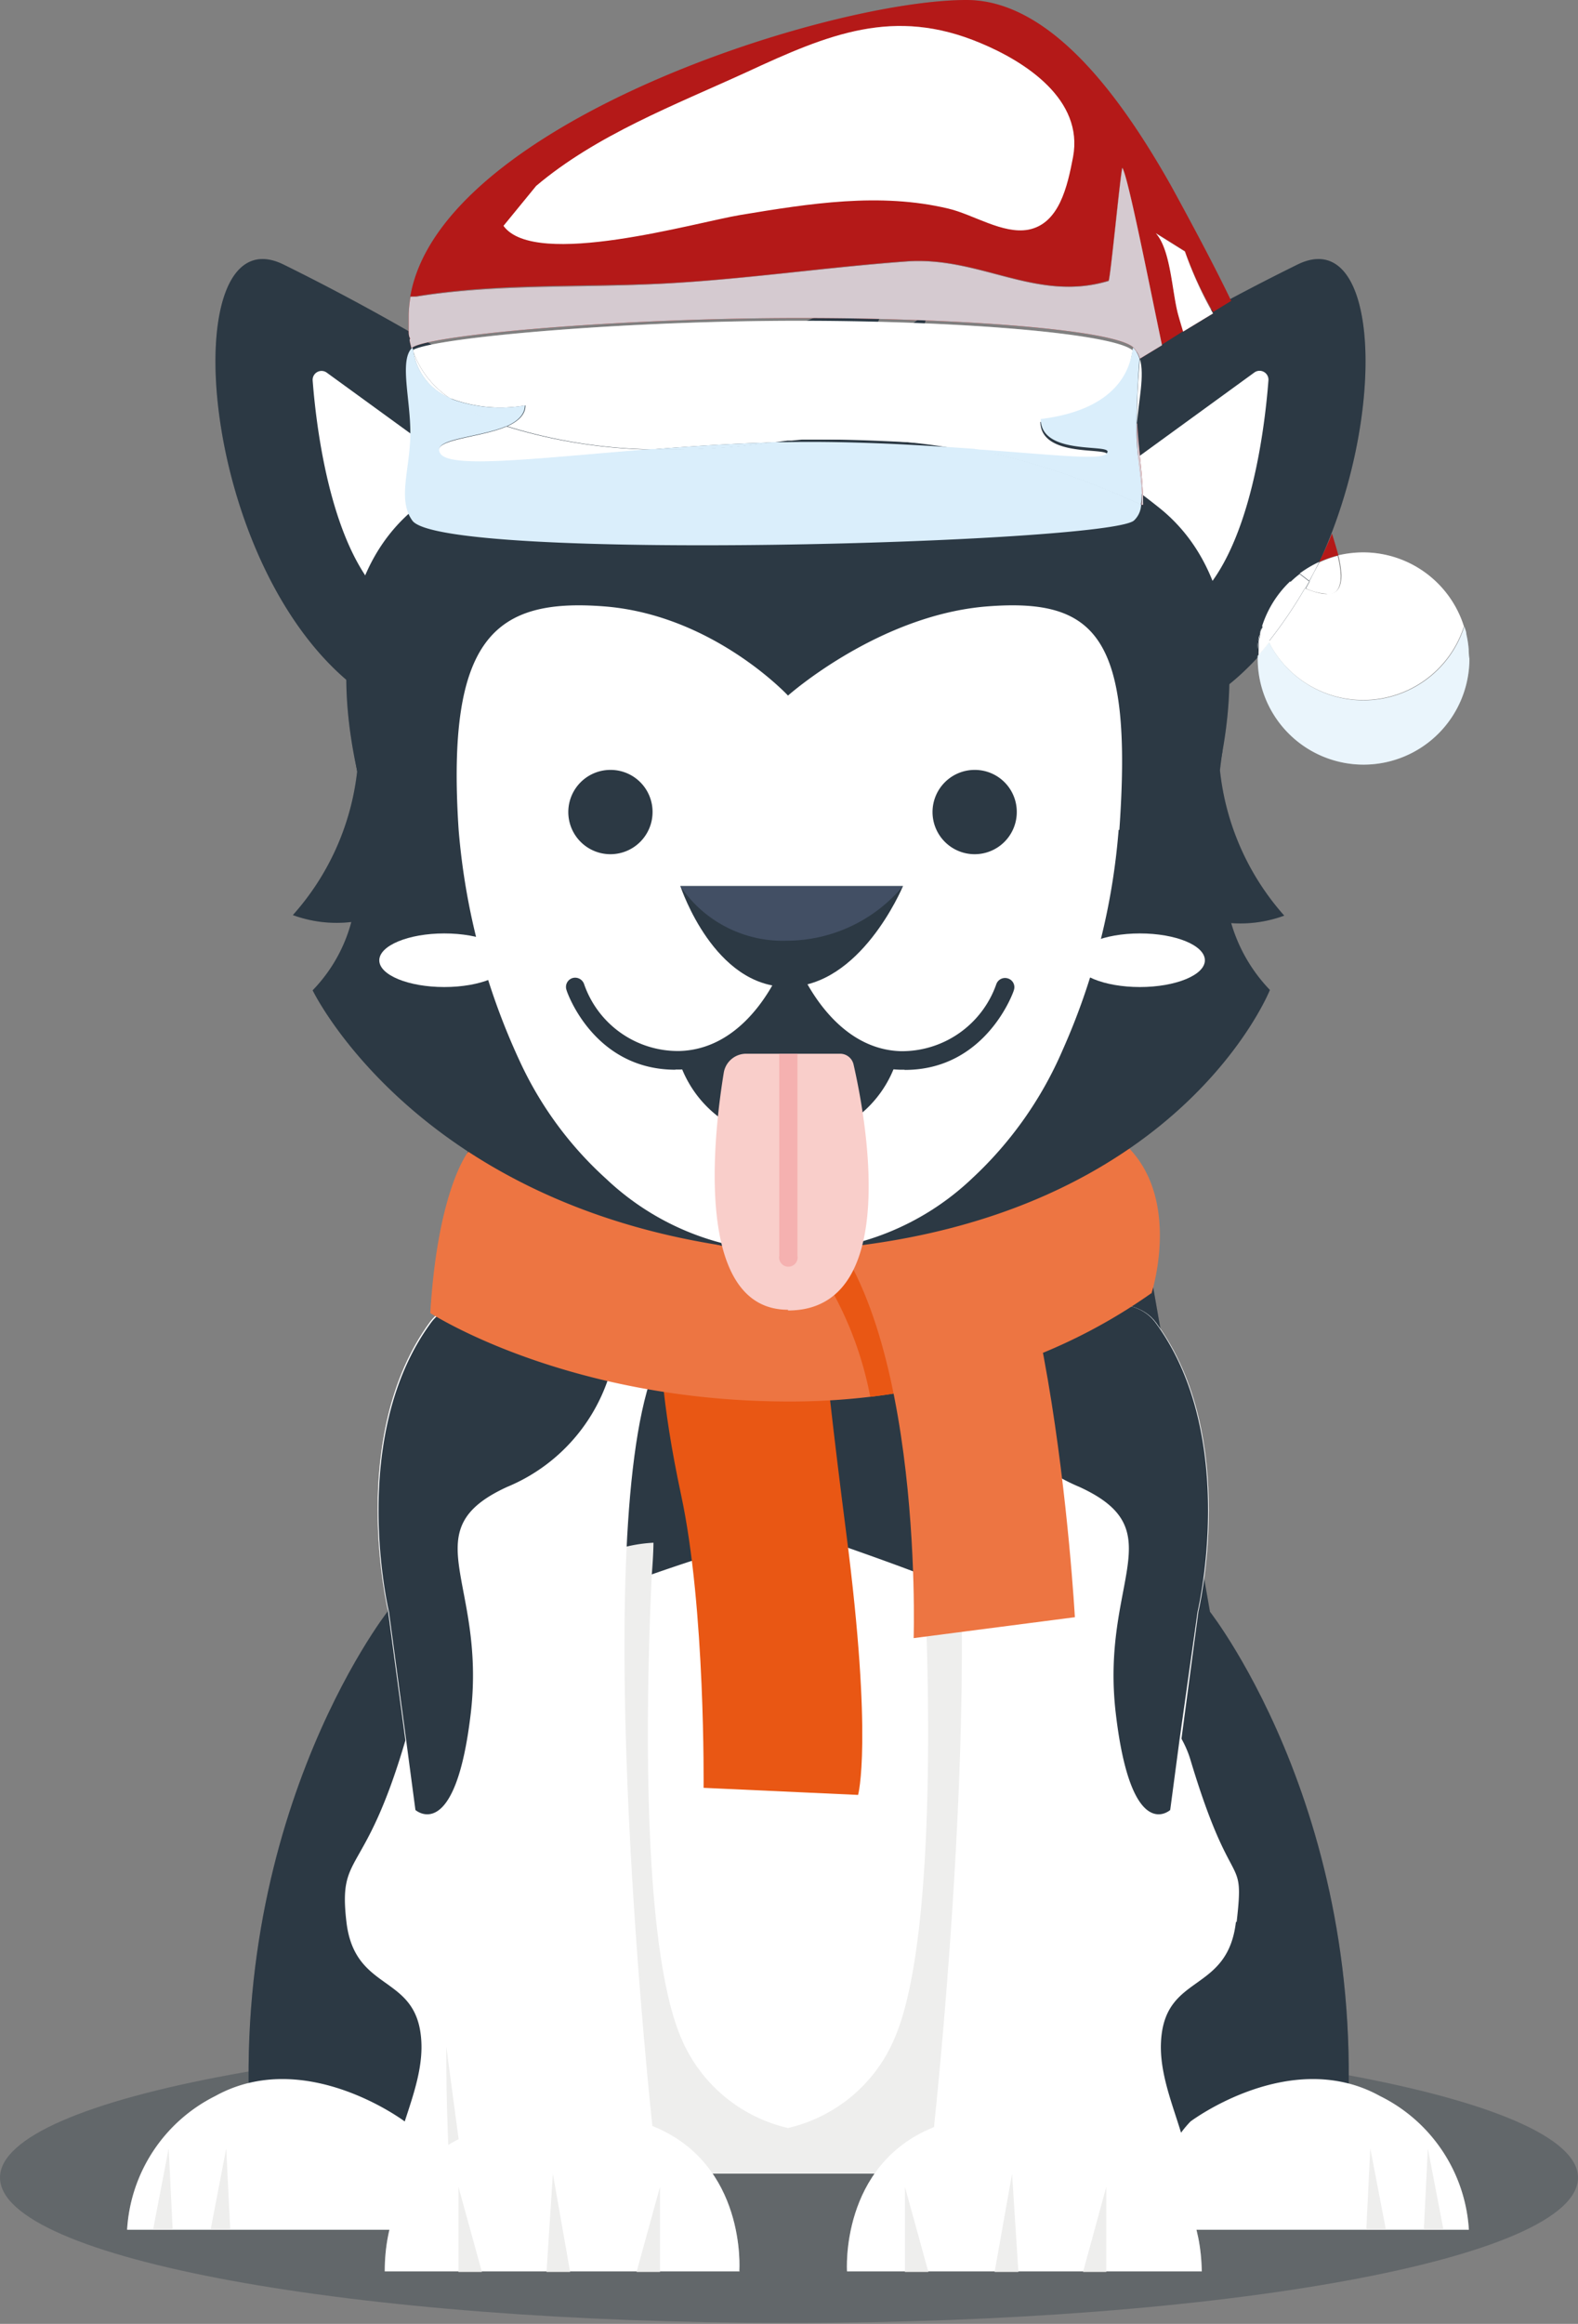 <svg xmlns="http://www.w3.org/2000/svg" xmlns:xlink="http://www.w3.org/1999/xlink" viewBox="0 0 86.91 127.89"><rect x="0" y="0" width="86.91" height="127.89" fill="#808080" stroke="none"/><defs><style>.cls-1{fill:none;}.cls-2{isolation:isolate;}.cls-3{clip-path:url(#clip-path);}.cls-4,.cls-5{fill:#2c3944;}.cls-4{opacity:0.35;}.cls-16,.cls-20,.cls-4{mix-blend-mode:multiply;}.cls-19,.cls-6{fill:#fff;}.cls-7{fill:#eeeeed;}.cls-8{fill:#e95714;}.cls-9{fill:#ed7542;}.cls-10{fill:#424f64;}.cls-11{fill:#f9ceca;}.cls-12{fill:#f5b1b0;}.cls-13{clip-path:url(#clip-path-2);}.cls-14{clip-path:url(#clip-path-3);}.cls-15{fill:#b41918;}.cls-16{fill:#d5cad0;}.cls-17{fill:#daeefb;}.cls-18{fill:#eaf5fc;}.cls-19{mix-blend-mode:soft-light;}.cls-20{opacity:0.21;}</style><clipPath id="clip-path" transform="translate(0)"><rect class="cls-1" y="111.79" width="86.91" height="16.11"/></clipPath><clipPath id="clip-path-2" transform="translate(0)"><rect class="cls-1" x="20.89" y="51.37" width="7.16" height="2.95"/></clipPath><clipPath id="clip-path-3" transform="translate(0)"><rect class="cls-1" x="59.2" y="51.37" width="7.16" height="2.95"/></clipPath></defs><g class="cls-2"><g id="Capa_2" data-name="Capa 2"><g id="Layer_1" data-name="Layer 1"><g class="cls-3"><path class="cls-4" d="M86.91,119.84c0,4.45-19.46,8-43.46,8S0,124.29,0,119.84s19.46-8,43.45-8,43.46,3.6,43.46,8" transform="translate(0)"/></g><path class="cls-5" d="M74,119.62H14c-2.12-18.86,7.34-30.92,7.34-30.92l4.75-27.23L44,64l17.88-2.48L66.64,88.7s9.47,12.06,7.33,30.92" transform="translate(0)"/><path class="cls-6" d="M68.07,105.77c-.46,3.93-3.87,2.82-4.12,6.49-.19,2.64,1.62,5.37,1.46,7.36H21.74c-.17-2,1.65-4.72,1.46-7.36-.25-3.67-3.66-2.56-4.12-6.49s1-2.32,3.25-10c.75-2.51,3.41-4.57,6.61-6.23a52.88,52.88,0,0,1,7-2.91c3.16-1.11,6-1.9,7.25-2.41l.43-.17.43.17c3.53,1.42,19.52,6,21.51,12.61,2.3,7.67,3,5,2.55,8.94" transform="translate(0)"/><path class="cls-7" d="M62,119.62H24.77c-.41-7.27-.59-22.42,4.17-30.08,1.67-2.7,3.95-4.47,7.05-4.64,0,0,0,.64-.09,1.73-.25,5.1-.73,20.09,1.62,25.54a8.44,8.44,0,0,0,5.88,4.94,8.42,8.42,0,0,0,5.87-4.94c2.36-5.45,1.88-20.44,1.63-25.54,0-1.09-.09-1.73-.09-1.73,3.1.17,5.38,1.94,7,4.64,4.77,7.66,4.59,22.81,4.18,30.08" transform="translate(0)"/><path class="cls-6" d="M23.72,122.71H7a8.8,8.8,0,0,1,4.86-7.36c4.94-2.73,10.43,1.4,10.43,1.4a6,6,0,0,1,1.4,6" transform="translate(0)"/><polygon class="cls-7" points="12.68 122.71 11.6 122.71 12.46 118.23 12.68 122.71"/><polygon class="cls-7" points="9.51 122.71 8.43 122.71 9.29 118.23 9.51 122.71"/><path class="cls-6" d="M64.21,122.71H80.9A8.8,8.8,0,0,0,76,115.35c-4.94-2.73-10.43,1.4-10.43,1.4a6,6,0,0,0-1.4,6" transform="translate(0)"/><polygon class="cls-7" points="75.25 122.71 76.33 122.71 75.47 118.23 75.25 122.71"/><polygon class="cls-7" points="78.42 122.71 79.5 122.71 78.64 118.23 78.42 122.71"/><path class="cls-6" d="M40.73,125H21.19c0-5.55,4.07-7.27,4.07-7.27l-2-15-.43-3.17-.51-3.84-.95-7.07s-2.3-9.62,2.32-15.91c1.38-1.86,4.78-.9,7.65.4.93.41,1.78.86,2.51,1.27l.37.2c1,.59,1.71,1,1.71,1-3.46,9.65,0,41.39,0,41.39,5.2,2.08,4.79,7.94,4.79,7.94" transform="translate(0)"/><path class="cls-5" d="M33.86,74.46a9.84,9.84,0,0,1-5.93,7.37c-5.24,2.4-1.15,5.15-2,12.44s-3.05,5.34-3.05,5.34l-.51-3.84-.95-7.07s-2.3-9.62,2.32-15.91c1.38-1.86,4.78-.9,7.65.4.93.41,1.78.86,2.51,1.27" transform="translate(0)"/><polygon class="cls-7" points="26.54 125.03 25.25 125.03 25.25 120.35 26.54 125.03"/><polygon class="cls-7" points="36.35 120.35 36.35 125.03 35.06 125.03 36.35 120.35"/><polygon class="cls-7" points="31.4 125.03 30.1 125.03 30.45 119.63 31.4 125.03"/><path class="cls-6" d="M66.19,125H46.65s-.4-5.86,4.79-7.94c0,0,3.46-31.74,0-41.39,0,0,.68-.45,1.72-1l.36-.2c.73-.41,1.59-.86,2.51-1.27,2.87-1.3,6.28-2.26,7.65-.4C68.31,79.08,66,88.7,66,88.7l-.94,7.07-.52,3.84-.42,3.17-2,15s4,1.72,4.07,7.27" transform="translate(0)"/><path class="cls-5" d="M53.52,74.46a9.88,9.88,0,0,0,5.93,7.37c5.24,2.4,1.15,5.15,2,12.44s3,5.34,3,5.34l.51-3.84,1-7.07s2.31-9.62-2.32-15.91c-1.37-1.86-4.78-.9-7.65.4-.92.41-1.78.86-2.51,1.27" transform="translate(0)"/><polygon class="cls-7" points="60.93 120.35 60.93 125.03 59.65 125.03 60.93 120.35"/><polygon class="cls-7" points="51.13 125.03 49.84 125.03 49.84 120.35 51.13 125.03"/><polygon class="cls-7" points="56.09 125.03 54.78 125.03 55.74 119.63 56.09 125.03"/><path class="cls-8" d="M45,69.26s.13,3.67,1.61,15.13.65,14.39.65,14.39l-8.51-.39s.11-9.88-1.24-16.13C35.34,72.13,36.85,69,36.85,69Z" transform="translate(0)"/><path class="cls-9" d="M63.41,71.17a30.47,30.47,0,0,1-9.77,4.56,37.09,37.09,0,0,1-10.14,1.4c-12.33,0-19.8-4.87-19.8-4.87.41-6.82,2.1-8.89,2.1-8.89A58.09,58.09,0,0,0,42,66.17a63.1,63.1,0,0,0,9.33-.63A89.06,89.06,0,0,0,62.2,63.21c2.85,3,1.21,8,1.21,8" transform="translate(0)"/><path class="cls-8" d="M53.64,75.73a36.48,36.48,0,0,1-5.71,1.14A19.56,19.56,0,0,0,42,66.17a63.1,63.1,0,0,0,9.33-.63A13.21,13.21,0,0,1,52.61,67Z" transform="translate(0)"/><path class="cls-9" d="M44,66.15s1.41-5,7.59-4S59.2,89,59.2,89l-8.88,1.15s.61-19.09-6.31-24" transform="translate(0)"/><path class="cls-5" d="M67.8,50.77a8.9,8.9,0,0,0,2.14,3.71S65,66.94,45.8,68.71c0,0,10.64-23.92,21.54-27.44,0,0-.07.42-.15,1.12h0a14.3,14.3,0,0,0,3.54,8,7,7,0,0,1-2.94.41" transform="translate(0)"/><path class="cls-5" d="M42.5,68.88C23.28,67.11,17.22,54.5,17.22,54.5a8.56,8.56,0,0,0,2.13-3.76,7,7,0,0,1-3.22-.38,14.23,14.23,0,0,0,3.54-7.9c-.08-.5-.14-.79-.14-.79,10.89,3.51,23,27.21,23,27.21" transform="translate(0)"/><path class="cls-5" d="M35.05,26.45A125.63,125.63,0,0,0,15.62,14.56c-6.24-3.06-4.77,17.86,4.94,23.95,0,0,9.3-.31,14.49-12.06" transform="translate(0)"/><path class="cls-6" d="M29.34,28.75,18,20.51a.49.49,0,0,0-.78.43c.22,2.87,1.17,10.77,5.05,12.79,4.76,2.49,7.07-5,7.07-5" transform="translate(0)"/><path class="cls-5" d="M52,26.45A125.45,125.45,0,0,1,71.46,14.56c6.23-3.06,4.77,17.86-4.95,23.95,0,0-9.3-.31-14.49-12.06" transform="translate(0)"/><path class="cls-6" d="M57.73,28.75l11.34-8.24a.49.49,0,0,1,.79.43c-.22,2.87-1.17,10.77-5,12.79-4.77,2.49-7.08-5-7.08-5" transform="translate(0)"/><path class="cls-5" d="M56.43,62c-.94,1-1.93,2-3,3a14.64,14.64,0,0,1-20.14,0c-1-.94-2-1.93-3-3C19.89,50.5,15.12,34.05,23,27.86l.32-.25a33.94,33.94,0,0,1,10.17-5.45,46.15,46.15,0,0,1,9-3.8,29.76,29.76,0,0,0,6.73-3.15,13.93,13.93,0,0,1-1.71,4.08,14.22,14.22,0,0,0,3.58-2.1,13.9,13.9,0,0,1-1.63,4,33.38,33.38,0,0,1,14,6.45l.33.26c7.87,6.19,3.11,22.65-7.37,34.09" transform="translate(0)"/><path class="cls-6" d="M61.61,45.67A36.8,36.8,0,0,1,58.52,57.8a20.9,20.9,0,0,1-5,7.07l0,0a14.64,14.64,0,0,1-20.14,0l0,0a20,20,0,0,1-4.75-6.46,37.45,37.45,0,0,1-3.37-12.74c-.7-10.59,2-12.76,8-12.3S43.4,38.28,43.4,38.28s5-4.45,11-4.91,8,1.71,7.25,12.3" transform="translate(0)"/><path class="cls-5" d="M35.94,44.68a2.32,2.32,0,1,1-2.31-2.31,2.31,2.31,0,0,1,2.31,2.31" transform="translate(0)"/><path class="cls-5" d="M56,44.68a2.32,2.32,0,1,1-2.31-2.31A2.31,2.31,0,0,1,56,44.68" transform="translate(0)"/><path class="cls-5" d="M49.73,48.77h0c-.07.16-2.35,5.54-6.37,5.54s-5.83-5.38-5.89-5.55H49.73Z" transform="translate(0)"/><path class="cls-10" d="M49.73,48.77h0a8.37,8.37,0,0,1-6.39,3,6.8,6.8,0,0,1-5.87-3H49.73Z" transform="translate(0)"/><path class="cls-5" d="M49.8,58.87h-.22c-4.68-.14-6.58-5.36-6.66-5.58a.51.51,0,0,1,.31-.66.52.52,0,0,1,.65.31s1.76,4.79,5.73,4.91a5.51,5.51,0,0,0,5.26-3.68.51.51,0,0,1,.65-.32.5.5,0,0,1,.32.64c0,.05-1.51,4.39-6,4.39" transform="translate(0)"/><path class="cls-5" d="M49.39,58.35a6.29,6.29,0,0,1-12,0c3.47.18,6-4.31,6-4.31s2.53,4.49,6,4.31" transform="translate(0)"/><path class="cls-11" d="M43.4,72.08c-5.26,0-4.07-9.83-3.53-13.09a1.25,1.25,0,0,1,1.23-1h5.17a.76.76,0,0,1,.74.59c.61,2.66,2.73,13.54-3.61,13.54" transform="translate(0)"/><path class="cls-12" d="M43.92,58v11.1a.51.51,0,1,1-1,0V58Z" transform="translate(0)"/><path class="cls-5" d="M37.2,58.87c-4.53,0-6-4.34-6-4.39a.51.51,0,0,1,.32-.65.52.52,0,0,1,.65.33,5.47,5.47,0,0,0,5.26,3.68c4-.12,5.71-4.86,5.73-4.91a.52.52,0,0,1,.65-.31.51.51,0,0,1,.31.66c-.08.22-2,5.44-6.66,5.58H37.2" transform="translate(0)"/><g class="cls-13"><path class="cls-6" d="M28.05,52.85c0,.81-1.6,1.47-3.58,1.47s-3.58-.66-3.58-1.47,1.6-1.48,3.58-1.48,3.58.66,3.58,1.48" transform="translate(0)"/></g><g class="cls-14"><path class="cls-6" d="M66.36,52.85c0,.81-1.61,1.47-3.58,1.47s-3.58-.66-3.58-1.47,1.6-1.48,3.58-1.48,3.58.66,3.58,1.48" transform="translate(0)"/></g><path class="cls-15" d="M22.92,16.3c4.4-.72,8.94-.5,13.38-.7s9.07-.9,13.61-1.23c4.08-.3,7.17,2.27,11.14,1.07.09,0,.68-6.18.76-6.22.32.51,1.5,6.52,2.18,9.75l1.17-.74c-.1-.32-.2-.65-.29-1-.33-1.29-.4-3.51-1.21-4.41l1.6,1a21.09,21.09,0,0,0,1.55,3.35l1-.61c-1-2.07-2.15-4.21-3.32-6.35C62,5.81,58.05,0,53.23,0,45.31,0,22.72,7.31,22.5,17.32a6.64,6.64,0,0,1,.1-1Zm6.64-6.07C32.89,7.42,37.18,5.8,41.15,4,45.68,1.87,49.27.38,54,2.37c2.44,1,5.66,3.1,5.07,6.25-.31,1.64-.76,3.69-2.46,4-1.4.26-3-.84-4.41-1.16-3.78-.9-7.64-.28-11.45.35-2.43.4-11.32,3-13,.6Z" transform="translate(0)"/><path class="cls-15" d="M73.71,30.56c-.09-.34-.21-.74-.35-1.19-.22.54-.46,1.06-.7,1.55A5.9,5.9,0,0,1,73.71,30.56Z" transform="translate(0)"/><path class="cls-15" d="M22.61,18.7c0-.05,0-.09,0-.14S22.6,18.65,22.61,18.7Z" transform="translate(0)"/><path class="cls-15" d="M22.5,17.71v0Z" transform="translate(0)"/><path class="cls-15" d="M22.54,18.24s0-.1,0-.15S22.54,18.19,22.54,18.24Z" transform="translate(0)"/><path class="cls-15" d="M62.85,27.78h0l.09,0h0Z" transform="translate(0)"/><path class="cls-16" d="M22.5,17.46v0Z" transform="translate(0)"/><path class="cls-16" d="M22.53,18.09c0-.13,0-.25,0-.38Z" transform="translate(0)"/><path class="cls-16" d="M22.59,18.56c0-.1,0-.21-.05-.32C22.56,18.35,22.57,18.46,22.59,18.56Z" transform="translate(0)"/><path class="cls-16" d="M22.71,19.15c0-.15-.07-.3-.1-.45C22.64,18.85,22.67,19,22.71,19.15Z" transform="translate(0)"/><path class="cls-15" d="M62.45,19.15a1.5,1.5,0,0,1,.33.59h0L64,19c-.68-3.23-1.86-9.24-2.18-9.75-.08,0-.67,6.2-.76,6.22-4,1.2-7.06-1.37-11.14-1.07-4.54.33-9.06,1-13.61,1.23s-9,0-13.38.7l-.32,0a6.64,6.64,0,0,0-.1,1v.39c0,.13,0,.25,0,.38s0,.1,0,.15,0,.22.05.32,0,.09,0,.14.06.3.1.45c.73-.68,10.28-1.56,19.8-1.65S61.48,18.1,62.45,19.15Z" transform="translate(0)"/><path class="cls-16" d="M62.45,19.15a1.5,1.5,0,0,1,.33.59h0L64,19c-.68-3.23-1.86-9.24-2.18-9.75-.08,0-.67,6.2-.76,6.22-4,1.2-7.06-1.37-11.14-1.07-4.54.33-9.06,1-13.61,1.23s-9,0-13.38.7l-.32,0a6.64,6.64,0,0,0-.1,1v.39c0,.13,0,.25,0,.38s0,.1,0,.15,0,.22.05.32,0,.09,0,.14.06.3.1.45c.73-.68,10.28-1.56,19.8-1.65S61.48,18.1,62.45,19.15Z" transform="translate(0)"/><path class="cls-15" d="M62.62,23.33c0,.2,0,.41,0,.6,0,1.53.35,2.92.25,3.85l.09,0c0-1.63-.3-3.33-.32-4.49Z" transform="translate(0)"/><path class="cls-16" d="M62.62,23.33c0,.2,0,.41,0,.6,0,1.53.35,2.92.25,3.85l.09,0c0-1.63-.3-3.33-.32-4.49Z" transform="translate(0)"/><path class="cls-6" d="M50,24.17l-.76-.06h0c-.79-.06-1.59-.08-2.41-.08h-.08l-.7,0H45.8l-.6,0-.23,0-.57,0-.25,0-.6.06-.22,0-.79.1.81,0c3.67-.06,7.3.16,10.31.39A35.19,35.19,0,0,0,50,24.17Z" transform="translate(0)"/><path class="cls-6" d="M24.23,25c.57.85,5.55.22,11.67-.26a28.54,28.54,0,0,1-8-1.27C26.35,24.13,23.67,24.16,24.23,25Z" transform="translate(0)"/><path class="cls-6" d="M22.77,19.38a3.33,3.33,0,0,0,2,2.53A5.18,5.18,0,0,1,22.77,19.38Z" transform="translate(0)"/><path class="cls-6" d="M53.66,24.72h0A35.58,35.58,0,0,0,50,24.17,35.19,35.19,0,0,1,53.66,24.72Z" transform="translate(0)"/><path class="cls-6" d="M43.55,24.22l.6-.06Z" transform="translate(0)"/><path class="cls-6" d="M44.4,24.14l.57,0Z" transform="translate(0)"/><path class="cls-6" d="M49.2,24.11l.76.06Z" transform="translate(0)"/><path class="cls-6" d="M42.54,24.35h0l.79-.1Z" transform="translate(0)"/><path class="cls-6" d="M46.77,24c.82,0,1.62,0,2.41.08C48.39,24.05,47.59,24,46.77,24Z" transform="translate(0)"/><path class="cls-6" d="M45.2,24.08l.6,0Z" transform="translate(0)"/><path class="cls-6" d="M46,24.05l.7,0Z" transform="translate(0)"/><path class="cls-6" d="M46.69,24h0Z" transform="translate(0)"/><path class="cls-6" d="M49.18,24.11h0Z" transform="translate(0)"/><path class="cls-6" d="M50,24.17h0Z" transform="translate(0)"/><path class="cls-6" d="M45.8,24.06h0Z" transform="translate(0)"/><path class="cls-6" d="M44.15,24.16l.25,0Z" transform="translate(0)"/><path class="cls-6" d="M43.33,24.25l.22,0Z" transform="translate(0)"/><path class="cls-6" d="M45,24.1l.23,0Z" transform="translate(0)"/><path class="cls-6" d="M22.77,19.38a5.18,5.18,0,0,0,2,2.53,7.86,7.86,0,0,0,4.17.4c0,.53-.43.89-1,1.15a28.54,28.54,0,0,0,8,1.27c2.12-.17,4.38-.32,6.64-.38l.79-.1.22,0,.6-.06.25,0,.57,0,.23,0,.6,0H46l.7,0h.08c.82,0,1.62,0,2.41.08h0l.76.06h0a35.58,35.58,0,0,1,3.69.55c4,.3,6.87.62,7.25.27.77-.68-3.56.23-3.59-1.93,5.37-.66,4.94-4.09,5.11-3.91-1-1-10.44-1.74-19.94-1.65s-19.07,1-19.8,1.65C22.73,19.13,22.74,19.22,22.77,19.38Z" transform="translate(0)"/><path class="cls-17" d="M43.35,24.33l-.81,0h0a39.14,39.14,0,0,1-6.61.38c-6.12.48-11.1,1.11-11.67.26s2.12-.86,3.66-1.53a11.86,11.86,0,0,1-3.15-1.55,3.33,3.33,0,0,1-2-2.53l-.06-.23c-.74.68-.09,2.86-.11,4.78s-.72,3.59.11,4.74c1.67,2.3,38.24,1.25,39.74,0a1.26,1.26,0,0,0,.4-.88,42.69,42.69,0,0,0-9.19-3.07C50.65,24.49,47,24.27,43.35,24.33Z" transform="translate(0)"/><path class="cls-17" d="M42.51,24.35h0Z" transform="translate(0)"/><path class="cls-17" d="M53.68,24.72h0a42.69,42.69,0,0,1,9.19,3.07h0A42.87,42.87,0,0,0,53.68,24.72Z" transform="translate(0)"/><path class="cls-17" d="M62.6,23.93c0-.19,0-.4,0-.6,0-1.54.15-3.53.16-3.59a1.5,1.5,0,0,0-.33-.59c-.17-.18.26,3.25-5.11,3.91,0,2.16,4.36,1.25,3.59,1.93-.38.35-3.26,0-7.25-.27a42.87,42.87,0,0,1,9.17,3.06C63,26.85,62.63,25.46,62.6,23.93Z" transform="translate(0)"/><path class="cls-17" d="M28.91,22.31a7.86,7.86,0,0,1-4.17-.4,11.86,11.86,0,0,0,3.15,1.55C28.48,23.2,28.9,22.84,28.91,22.31Z" transform="translate(0)"/><path class="cls-17" d="M35.9,24.73a39.14,39.14,0,0,0,6.61-.38h0C40.28,24.41,38,24.56,35.9,24.73Z" transform="translate(0)"/><path class="cls-17" d="M22.71,19.15l.06.23C22.74,19.22,22.73,19.13,22.71,19.15Z" transform="translate(0)"/><path class="cls-6" d="M71.87,32.38a24.8,24.8,0,0,1-2,2.94,5.83,5.83,0,0,0,10.76-.86c0,.14.08.28.11.42a5.82,5.82,0,0,0-5.67-4.48,6.1,6.1,0,0,0-1.36.16,5.21,5.21,0,0,1,.17,1.09C73.88,32.83,73.18,32.91,71.87,32.38Z" transform="translate(0)"/><path class="cls-6" d="M80.75,34.9a5.66,5.66,0,0,1,.13.84A5.66,5.66,0,0,0,80.75,34.9Z" transform="translate(0)"/><path class="cls-6" d="M80.89,35.81c0,.14,0,.28,0,.42C80.9,36.09,80.9,36,80.89,35.81Z" transform="translate(0)"/><path class="cls-6" d="M69.25,36.08a.76.76,0,0,0,0,.15s0-.1,0-.16Z" transform="translate(0)"/><path class="cls-6" d="M72.11,32a10.59,10.59,0,0,0,1,.71,3.16,3.16,0,0,1-1.27-.3h0c1.31.53,2,.45,2-.73a5.21,5.21,0,0,0-.17-1.09,5.9,5.9,0,0,0-1,.36C72.48,31.29,72.29,31.64,72.11,32Z" transform="translate(0)"/><path class="cls-6" d="M73.15,32.68a10.59,10.59,0,0,1-1-.71l-.23.41A3.16,3.16,0,0,0,73.15,32.68Z" transform="translate(0)"/><path class="cls-18" d="M80.88,35.74v0Z" transform="translate(0)"/><path class="cls-18" d="M80.74,34.88v0Z" transform="translate(0)"/><path class="cls-18" d="M80.89,35.81v-.07a5.66,5.66,0,0,0-.13-.84v0c0-.14-.07-.28-.11-.42a5.83,5.83,0,0,1-10.76.86l-.62.75c0,.06,0,.11,0,.16a5.83,5.83,0,0,0,11.66,0C80.9,36.09,80.9,36,80.89,35.81Z" transform="translate(0)"/><path class="cls-15" d="M40.78,11.83c3.81-.63,7.67-1.25,11.45-.35,1.37.32,3,1.42,4.41,1.16,1.7-.33,2.15-2.38,2.46-4C59.69,5.47,56.47,3.4,54,2.37c-4.76-2-8.35-.5-12.88,1.6-4,1.83-8.26,3.45-11.59,6.26l-1.8,2.2C29.46,14.82,38.35,12.23,40.78,11.83Z" transform="translate(0)"/><path class="cls-19" d="M40.78,11.83c3.81-.63,7.67-1.25,11.45-.35,1.37.32,3,1.42,4.41,1.16,1.7-.33,2.15-2.38,2.46-4C59.69,5.47,56.47,3.4,54,2.37c-4.76-2-8.35-.5-12.88,1.6-4,1.83-8.26,3.45-11.59,6.26l-1.8,2.2C29.46,14.82,38.35,12.23,40.78,11.83Z" transform="translate(0)"/><path class="cls-15" d="M65.26,13.84l-1.6-1c.81.9.88,3.12,1.21,4.41.09.33.19.66.29,1l1.65-1A21.09,21.09,0,0,1,65.26,13.84Z" transform="translate(0)"/><path class="cls-19" d="M65.26,13.84l-1.6-1c.81.9.88,3.12,1.21,4.41.09.33.19.66.29,1l1.65-1A21.09,21.09,0,0,1,65.26,13.84Z" transform="translate(0)"/><path class="cls-6" d="M62.62,23.33c.09-1.3.43-2.66.16-3.59C62.77,19.8,62.59,21.79,62.62,23.33Z" transform="translate(0)"/><path class="cls-6" d="M69.26,35.73c0-.13,0-.27,0-.4C69.29,35.46,69.28,35.6,69.26,35.73Z" transform="translate(0)"/><path class="cls-6" d="M69.31,35.32c0-.14,0-.27.08-.4C69.36,35.05,69.33,35.18,69.31,35.32Z" transform="translate(0)"/><path class="cls-6" d="M69.26,35.82a2.26,2.26,0,0,0,0,.26h0A2.18,2.18,0,0,1,69.26,35.82Z" transform="translate(0)"/><path class="cls-6" d="M71.05,32a5.86,5.86,0,0,0-1.65,2.85c0-.13.07-.27.12-.4a5,5,0,0,0,.35.86,24.8,24.8,0,0,0,2-2.94C71.62,32.28,71.35,32.15,71.05,32Z" transform="translate(0)"/><path class="cls-6" d="M71.88,32.38c-.25-.1-.53-.23-.82-.37h0c.3.14.57.27.82.37Z" transform="translate(0)"/><path class="cls-6" d="M72.66,30.92a6.15,6.15,0,0,0-1.08.64l.53.41C72.29,31.64,72.48,31.29,72.66,30.92Z" transform="translate(0)"/><path class="cls-6" d="M72.11,32l-.53-.41a5.59,5.59,0,0,0-.52.45c.29.14.57.27.82.37Z" transform="translate(0)"/><path class="cls-6" d="M69.31,35.33h0Z" transform="translate(0)"/><path class="cls-6" d="M69.39,34.92v0Z" transform="translate(0)"/><path class="cls-6" d="M69.26,35.82v0Z" transform="translate(0)"/><path class="cls-6" d="M69.4,34.86v.06c0,.13-.06.26-.08.4h0c0,.13,0,.27,0,.4v.09a2.18,2.18,0,0,0,0,.25l.62-.75a5,5,0,0,1-.35-.86C69.47,34.59,69.44,34.73,69.4,34.86Z" transform="translate(0)"/><g class="cls-20"><path class="cls-5" d="M74,119.62H14c-2.12-18.86,7.34-30.92,7.34-30.92l4.75-27.23L44,64l17.88-2.48L66.64,88.7s9.47,12.06,7.33,30.92" transform="translate(0)"/><path class="cls-6" d="M68.07,105.77c-.46,3.93-3.87,2.82-4.12,6.49-.19,2.64,1.62,5.37,1.46,7.36H21.74c-.17-2,1.65-4.72,1.46-7.36-.25-3.67-3.66-2.56-4.12-6.49s1-2.32,3.25-10c.75-2.51,3.41-4.57,6.61-6.23a52.88,52.88,0,0,1,7-2.91c3.16-1.11,6-1.9,7.25-2.41l.43-.17.43.17c3.53,1.42,19.52,6,21.51,12.61,2.3,7.67,3,5,2.55,8.94" transform="translate(0)"/><path class="cls-7" d="M62,119.62H24.77c-.41-7.27-.59-22.42,4.17-30.08,1.67-2.7,3.95-4.47,7.05-4.64,0,0,0,.64-.09,1.73-.25,5.1-.73,20.09,1.62,25.54a8.44,8.44,0,0,0,5.88,4.94,8.42,8.42,0,0,0,5.87-4.94c2.36-5.45,1.88-20.44,1.63-25.54,0-1.09-.09-1.73-.09-1.73,3.1.17,5.38,1.94,7,4.64,4.77,7.66,4.59,22.81,4.18,30.08" transform="translate(0)"/><path class="cls-6" d="M23.72,122.71H7a8.8,8.8,0,0,1,4.86-7.36c4.94-2.73,10.43,1.4,10.43,1.4a6,6,0,0,1,1.4,6" transform="translate(0)"/><polygon class="cls-7" points="12.68 122.71 11.6 122.71 12.46 118.23 12.68 122.71"/><polygon class="cls-7" points="9.51 122.71 8.43 122.71 9.29 118.23 9.51 122.71"/><path class="cls-6" d="M64.21,122.71H80.9A8.8,8.8,0,0,0,76,115.35c-4.94-2.73-10.43,1.4-10.43,1.4a6,6,0,0,0-1.4,6" transform="translate(0)"/><polygon class="cls-7" points="75.25 122.71 76.33 122.71 75.47 118.23 75.25 122.71"/><polygon class="cls-7" points="78.42 122.71 79.5 122.71 78.64 118.23 78.42 122.71"/><path class="cls-6" d="M40.73,125H21.19c0-5.55,4.07-7.27,4.07-7.27l-2-15-.43-3.17-.51-3.84-.95-7.07s-2.3-9.62,2.32-15.91c1.38-1.86,4.78-.9,7.65.4.93.41,1.78.86,2.51,1.27l.37.2c1,.59,1.71,1,1.71,1-3.46,9.65,0,41.39,0,41.39,5.2,2.08,4.79,7.94,4.79,7.94" transform="translate(0)"/><path class="cls-5" d="M33.86,74.46a9.84,9.84,0,0,1-5.93,7.37c-5.24,2.4-1.15,5.15-2,12.44s-3.05,5.34-3.05,5.34l-.51-3.84-.95-7.07s-2.3-9.62,2.32-15.91c1.38-1.86,4.78-.9,7.65.4.93.41,1.78.86,2.51,1.27" transform="translate(0)"/><polygon class="cls-7" points="26.54 125.03 25.25 125.03 25.25 120.35 26.54 125.03"/><polygon class="cls-7" points="36.35 120.35 36.35 125.03 35.06 125.03 36.35 120.35"/><polygon class="cls-7" points="31.4 125.03 30.1 125.03 30.45 119.63 31.4 125.03"/><path class="cls-6" d="M66.19,125H46.65s-.4-5.86,4.79-7.94c0,0,3.46-31.74,0-41.39,0,0,.68-.45,1.72-1l.36-.2c.73-.41,1.59-.86,2.51-1.27,2.87-1.3,6.28-2.26,7.65-.4C68.31,79.08,66,88.7,66,88.7l-.94,7.07-.52,3.84-.42,3.17-2,15s4,1.72,4.07,7.27" transform="translate(0)"/><path class="cls-5" d="M53.52,74.46a9.88,9.88,0,0,0,5.93,7.37c5.24,2.4,1.15,5.15,2,12.44s3,5.34,3,5.34l.51-3.84,1-7.07s2.31-9.62-2.32-15.91c-1.37-1.86-4.78-.9-7.65.4-.92.41-1.78.86-2.51,1.27" transform="translate(0)"/><polygon class="cls-7" points="60.93 120.35 60.93 125.03 59.65 125.03 60.93 120.35"/><polygon class="cls-7" points="51.13 125.03 49.84 125.03 49.84 120.35 51.13 125.03"/><polygon class="cls-7" points="56.09 125.03 54.78 125.03 55.74 119.63 56.09 125.03"/><path class="cls-8" d="M45,69.26s.13,3.67,1.61,15.13.65,14.39.65,14.39l-8.51-.39s.11-9.88-1.24-16.13C35.34,72.13,36.85,69,36.85,69Z" transform="translate(0)"/><path class="cls-9" d="M63.41,71.17a30.47,30.47,0,0,1-9.77,4.56,37.09,37.09,0,0,1-10.14,1.4c-12.33,0-19.8-4.87-19.8-4.87.41-6.82,2.1-8.89,2.1-8.89A58.09,58.09,0,0,0,42,66.17a63.1,63.1,0,0,0,9.33-.63A89.06,89.06,0,0,0,62.2,63.21c2.85,3,1.21,8,1.21,8" transform="translate(0)"/><path class="cls-8" d="M53.64,75.73a36.48,36.48,0,0,1-5.71,1.14A19.56,19.56,0,0,0,42,66.17a63.1,63.1,0,0,0,9.33-.63A13.21,13.21,0,0,1,52.61,67Z" transform="translate(0)"/><path class="cls-9" d="M44,66.15s1.41-5,7.59-4S59.2,89,59.2,89l-8.88,1.15s.61-19.09-6.31-24" transform="translate(0)"/><path class="cls-5" d="M67.8,50.77a8.9,8.9,0,0,0,2.14,3.71S65,66.94,45.8,68.71c0,0,10.64-23.92,21.54-27.44,0,0-.07.42-.15,1.12h0a14.3,14.3,0,0,0,3.54,8,7,7,0,0,1-2.94.41" transform="translate(0)"/><path class="cls-5" d="M42.5,68.88C23.28,67.11,17.22,54.5,17.22,54.5a8.56,8.56,0,0,0,2.13-3.76,7,7,0,0,1-3.22-.38,14.23,14.23,0,0,0,3.54-7.9c-.08-.5-.14-.79-.14-.79,10.89,3.51,23,27.21,23,27.21" transform="translate(0)"/><path class="cls-5" d="M35.05,26.45A125.63,125.63,0,0,0,15.62,14.56c-6.24-3.06-4.77,17.86,4.94,23.95,0,0,9.3-.31,14.49-12.06" transform="translate(0)"/><path class="cls-6" d="M29.34,28.75,18,20.51a.49.49,0,0,0-.78.43c.22,2.87,1.17,10.77,5.05,12.79,4.76,2.49,7.07-5,7.07-5" transform="translate(0)"/><path class="cls-5" d="M52,26.45A125.45,125.45,0,0,1,71.46,14.56c6.23-3.06,4.77,17.86-4.95,23.95,0,0-9.3-.31-14.49-12.06" transform="translate(0)"/><path class="cls-6" d="M57.73,28.75l11.34-8.24a.49.49,0,0,1,.79.43c-.22,2.87-1.17,10.77-5,12.79-4.77,2.49-7.08-5-7.08-5" transform="translate(0)"/><path class="cls-5" d="M56.43,62c-.94,1-1.93,2-3,3a14.64,14.64,0,0,1-20.14,0c-1-.94-2-1.93-3-3C19.89,50.5,15.12,34.05,23,27.86l.32-.25a33.94,33.94,0,0,1,10.17-5.45,46.15,46.15,0,0,1,9-3.8,29.76,29.76,0,0,0,6.73-3.15,13.93,13.93,0,0,1-1.71,4.08,14.22,14.22,0,0,0,3.58-2.1,13.9,13.9,0,0,1-1.63,4,33.38,33.38,0,0,1,14,6.45l.33.26c7.87,6.19,3.11,22.65-7.37,34.09" transform="translate(0)"/><path class="cls-6" d="M61.61,45.67A36.8,36.8,0,0,1,58.52,57.8a20.9,20.9,0,0,1-5,7.07l0,0a14.64,14.64,0,0,1-20.14,0l0,0a20,20,0,0,1-4.75-6.46,37.45,37.45,0,0,1-3.37-12.74c-.7-10.59,2-12.76,8-12.3S43.4,38.28,43.4,38.28s5-4.45,11-4.91,8,1.71,7.25,12.3" transform="translate(0)"/><path class="cls-5" d="M35.94,44.68a2.32,2.32,0,1,1-2.31-2.31,2.31,2.31,0,0,1,2.31,2.31" transform="translate(0)"/><path class="cls-5" d="M56,44.68a2.32,2.32,0,1,1-2.31-2.31A2.31,2.31,0,0,1,56,44.68" transform="translate(0)"/><path class="cls-5" d="M49.73,48.77h0c-.07.16-2.35,5.54-6.37,5.54s-5.83-5.38-5.89-5.55H49.73Z" transform="translate(0)"/><path class="cls-10" d="M49.73,48.77h0a8.37,8.37,0,0,1-6.39,3,6.8,6.8,0,0,1-5.87-3H49.73Z" transform="translate(0)"/><path class="cls-5" d="M49.8,58.87h-.22c-4.68-.14-6.58-5.36-6.66-5.58a.51.51,0,0,1,.31-.66.52.52,0,0,1,.65.31s1.76,4.79,5.73,4.91a5.51,5.51,0,0,0,5.26-3.68.51.51,0,0,1,.65-.32.5.5,0,0,1,.32.64c0,.05-1.51,4.39-6,4.39" transform="translate(0)"/><path class="cls-5" d="M49.39,58.35a6.29,6.29,0,0,1-12,0c3.47.18,6-4.31,6-4.31s2.53,4.49,6,4.31" transform="translate(0)"/><path class="cls-11" d="M43.4,72.08c-5.26,0-4.07-9.83-3.53-13.09a1.25,1.25,0,0,1,1.23-1h5.17a.76.76,0,0,1,.74.59c.61,2.66,2.73,13.54-3.61,13.54" transform="translate(0)"/><path class="cls-12" d="M43.92,58v11.1a.51.51,0,1,1-1,0V58Z" transform="translate(0)"/><path class="cls-5" d="M37.2,58.87c-4.53,0-6-4.34-6-4.39a.51.51,0,0,1,.32-.65.52.52,0,0,1,.65.33,5.47,5.47,0,0,0,5.26,3.68c4-.12,5.71-4.86,5.73-4.91a.52.52,0,0,1,.65-.31.51.51,0,0,1,.31.66c-.08.22-2,5.44-6.66,5.58H37.2" transform="translate(0)"/><g class="cls-13"><path class="cls-6" d="M28.05,52.85c0,.81-1.6,1.47-3.58,1.47s-3.58-.66-3.58-1.47,1.6-1.48,3.58-1.48,3.58.66,3.58,1.48" transform="translate(0)"/></g><g class="cls-14"><path class="cls-6" d="M66.36,52.85c0,.81-1.61,1.47-3.58,1.47s-3.58-.66-3.58-1.47,1.6-1.48,3.58-1.48,3.58.66,3.58,1.48" transform="translate(0)"/></g><path class="cls-15" d="M22.92,16.3c4.4-.72,8.94-.5,13.38-.7s9.07-.9,13.61-1.23c4.08-.3,7.17,2.27,11.14,1.07.09,0,.68-6.18.76-6.22.32.51,1.5,6.52,2.18,9.75l1.17-.74c-.1-.32-.2-.65-.29-1-.33-1.29-.4-3.51-1.21-4.41l1.6,1a21.09,21.09,0,0,0,1.55,3.35l1-.61c-1-2.07-2.15-4.21-3.32-6.35C62,5.81,58.05,0,53.23,0,45.31,0,22.72,7.31,22.5,17.32a6.64,6.64,0,0,1,.1-1Zm6.64-6.07C32.89,7.42,37.18,5.8,41.15,4,45.68,1.87,49.27.38,54,2.37c2.44,1,5.66,3.1,5.07,6.25-.31,1.64-.76,3.69-2.46,4-1.4.26-3-.84-4.41-1.16-3.78-.9-7.64-.28-11.45.35-2.43.4-11.32,3-13,.6Z" transform="translate(0)"/><path class="cls-15" d="M73.71,30.56c-.09-.34-.21-.74-.35-1.19-.22.54-.46,1.06-.7,1.55A5.9,5.9,0,0,1,73.71,30.56Z" transform="translate(0)"/><path class="cls-15" d="M22.61,18.7c0-.05,0-.09,0-.14S22.6,18.65,22.61,18.7Z" transform="translate(0)"/><path class="cls-15" d="M22.5,17.71v0Z" transform="translate(0)"/><path class="cls-15" d="M22.54,18.24s0-.1,0-.15S22.54,18.19,22.54,18.24Z" transform="translate(0)"/><path class="cls-15" d="M62.85,27.78h0l.09,0h0Z" transform="translate(0)"/><path class="cls-16" d="M22.5,17.46v0Z" transform="translate(0)"/><path class="cls-16" d="M22.53,18.09c0-.13,0-.25,0-.38Z" transform="translate(0)"/><path class="cls-16" d="M22.59,18.56c0-.1,0-.21-.05-.32C22.56,18.35,22.57,18.46,22.59,18.56Z" transform="translate(0)"/><path class="cls-16" d="M22.71,19.15c0-.15-.07-.3-.1-.45C22.64,18.85,22.67,19,22.71,19.15Z" transform="translate(0)"/><path class="cls-15" d="M62.45,19.15a1.5,1.5,0,0,1,.33.59h0L64,19c-.68-3.23-1.86-9.24-2.18-9.75-.08,0-.67,6.2-.76,6.22-4,1.2-7.06-1.37-11.14-1.07-4.54.33-9.06,1-13.61,1.23s-9,0-13.38.7l-.32,0a6.64,6.64,0,0,0-.1,1v.39c0,.13,0,.25,0,.38s0,.1,0,.15,0,.22.05.32,0,.09,0,.14.06.3.1.45c.73-.68,10.28-1.56,19.8-1.65S61.48,18.1,62.45,19.15Z" transform="translate(0)"/><path class="cls-16" d="M62.45,19.15a1.5,1.5,0,0,1,.33.59h0L64,19c-.68-3.23-1.86-9.24-2.18-9.75-.08,0-.67,6.2-.76,6.22-4,1.2-7.06-1.37-11.14-1.07-4.54.33-9.06,1-13.61,1.23s-9,0-13.38.7l-.32,0a6.64,6.64,0,0,0-.1,1v.39c0,.13,0,.25,0,.38s0,.1,0,.15,0,.22.05.32,0,.09,0,.14.06.3.1.45c.73-.68,10.28-1.56,19.8-1.65S61.48,18.1,62.45,19.15Z" transform="translate(0)"/><path class="cls-15" d="M62.62,23.33c0,.2,0,.41,0,.6,0,1.53.35,2.92.25,3.85l.09,0c0-1.63-.3-3.33-.32-4.49Z" transform="translate(0)"/><path class="cls-16" d="M62.62,23.33c0,.2,0,.41,0,.6,0,1.53.35,2.92.25,3.85l.09,0c0-1.63-.3-3.33-.32-4.49Z" transform="translate(0)"/><path class="cls-6" d="M50,24.17l-.76-.06h0c-.79-.06-1.59-.08-2.41-.08h-.08l-.7,0H45.8l-.6,0-.23,0-.57,0-.25,0-.6.06-.22,0-.79.1.81,0c3.67-.06,7.3.16,10.31.39A35.19,35.19,0,0,0,50,24.17Z" transform="translate(0)"/><path class="cls-6" d="M24.23,25c.57.85,5.55.22,11.67-.26a28.54,28.54,0,0,1-8-1.27C26.35,24.13,23.67,24.16,24.23,25Z" transform="translate(0)"/><path class="cls-6" d="M22.77,19.38a3.33,3.33,0,0,0,2,2.53A5.18,5.18,0,0,1,22.77,19.38Z" transform="translate(0)"/><path class="cls-6" d="M53.66,24.72h0A35.58,35.58,0,0,0,50,24.17,35.19,35.19,0,0,1,53.66,24.72Z" transform="translate(0)"/><path class="cls-6" d="M43.55,24.22l.6-.06Z" transform="translate(0)"/><path class="cls-6" d="M44.4,24.14l.57,0Z" transform="translate(0)"/><path class="cls-6" d="M49.2,24.11l.76.06Z" transform="translate(0)"/><path class="cls-6" d="M42.54,24.35h0l.79-.1Z" transform="translate(0)"/><path class="cls-6" d="M46.77,24c.82,0,1.62,0,2.41.08C48.39,24.05,47.59,24,46.77,24Z" transform="translate(0)"/><path class="cls-6" d="M45.2,24.08l.6,0Z" transform="translate(0)"/><path class="cls-6" d="M46,24.05l.7,0Z" transform="translate(0)"/><path class="cls-6" d="M46.69,24h0Z" transform="translate(0)"/><path class="cls-6" d="M49.18,24.11h0Z" transform="translate(0)"/><path class="cls-6" d="M50,24.17h0Z" transform="translate(0)"/><path class="cls-6" d="M45.8,24.06h0Z" transform="translate(0)"/><path class="cls-6" d="M44.15,24.16l.25,0Z" transform="translate(0)"/><path class="cls-6" d="M43.33,24.25l.22,0Z" transform="translate(0)"/><path class="cls-6" d="M45,24.1l.23,0Z" transform="translate(0)"/><path class="cls-6" d="M22.77,19.38a5.18,5.18,0,0,0,2,2.53,7.86,7.86,0,0,0,4.17.4c0,.53-.43.89-1,1.15a28.54,28.54,0,0,0,8,1.27c2.12-.17,4.38-.32,6.64-.38l.79-.1.22,0,.6-.06.25,0,.57,0,.23,0,.6,0H46l.7,0h.08c.82,0,1.62,0,2.41.08h0l.76.06h0a35.58,35.58,0,0,1,3.69.55c4,.3,6.87.62,7.25.27.77-.68-3.56.23-3.59-1.93,5.37-.66,4.94-4.09,5.11-3.91-1-1-10.44-1.74-19.94-1.65s-19.07,1-19.8,1.65C22.73,19.13,22.74,19.22,22.77,19.38Z" transform="translate(0)"/><path class="cls-17" d="M43.35,24.33l-.81,0h0a39.14,39.14,0,0,1-6.61.38c-6.12.48-11.1,1.11-11.67.26s2.12-.86,3.66-1.53a11.86,11.86,0,0,1-3.15-1.55,3.33,3.33,0,0,1-2-2.53l-.06-.23c-.74.68-.09,2.86-.11,4.78s-.72,3.59.11,4.74c1.67,2.3,38.24,1.25,39.74,0a1.26,1.26,0,0,0,.4-.88,42.69,42.69,0,0,0-9.19-3.07C50.65,24.49,47,24.27,43.35,24.33Z" transform="translate(0)"/><path class="cls-17" d="M42.51,24.35h0Z" transform="translate(0)"/><path class="cls-17" d="M53.68,24.72h0a42.69,42.69,0,0,1,9.19,3.07h0A42.87,42.87,0,0,0,53.68,24.72Z" transform="translate(0)"/><path class="cls-17" d="M62.6,23.93c0-.19,0-.4,0-.6,0-1.54.15-3.53.16-3.59a1.5,1.5,0,0,0-.33-.59c-.17-.18.26,3.25-5.11,3.91,0,2.16,4.36,1.25,3.59,1.93-.38.35-3.26,0-7.25-.27a42.87,42.87,0,0,1,9.17,3.06C63,26.85,62.63,25.46,62.6,23.93Z" transform="translate(0)"/><path class="cls-17" d="M28.91,22.31a7.86,7.86,0,0,1-4.17-.4,11.86,11.86,0,0,0,3.15,1.55C28.48,23.2,28.9,22.84,28.91,22.31Z" transform="translate(0)"/><path class="cls-17" d="M35.9,24.73a39.14,39.14,0,0,0,6.61-.38h0C40.28,24.41,38,24.56,35.9,24.73Z" transform="translate(0)"/><path class="cls-17" d="M22.71,19.15l.06.23C22.74,19.22,22.73,19.13,22.71,19.15Z" transform="translate(0)"/><path class="cls-6" d="M71.87,32.38a24.8,24.8,0,0,1-2,2.94,5.83,5.83,0,0,0,10.76-.86c0,.14.08.28.11.42a5.82,5.82,0,0,0-5.67-4.48,6.1,6.1,0,0,0-1.36.16,5.21,5.21,0,0,1,.17,1.09C73.88,32.83,73.18,32.91,71.87,32.38Z" transform="translate(0)"/><path class="cls-6" d="M80.75,34.9a5.66,5.66,0,0,1,.13.84A5.66,5.66,0,0,0,80.75,34.9Z" transform="translate(0)"/><path class="cls-6" d="M80.89,35.81c0,.14,0,.28,0,.42C80.9,36.09,80.9,36,80.89,35.81Z" transform="translate(0)"/><path class="cls-6" d="M69.25,36.08a.76.76,0,0,0,0,.15s0-.1,0-.16Z" transform="translate(0)"/><path class="cls-6" d="M72.11,32a10.59,10.59,0,0,0,1,.71,3.16,3.16,0,0,1-1.27-.3h0c1.31.53,2,.45,2-.73a5.21,5.21,0,0,0-.17-1.09,5.9,5.9,0,0,0-1,.36C72.48,31.29,72.29,31.64,72.11,32Z" transform="translate(0)"/><path class="cls-6" d="M73.15,32.68a10.59,10.59,0,0,1-1-.71l-.23.41A3.16,3.16,0,0,0,73.15,32.68Z" transform="translate(0)"/><path class="cls-18" d="M80.88,35.74v0Z" transform="translate(0)"/><path class="cls-18" d="M80.74,34.88v0Z" transform="translate(0)"/><path class="cls-18" d="M80.89,35.81v-.07a5.66,5.66,0,0,0-.13-.84v0c0-.14-.07-.28-.11-.42a5.83,5.83,0,0,1-10.76.86l-.62.75c0,.06,0,.11,0,.16a5.83,5.83,0,0,0,11.66,0C80.9,36.09,80.9,36,80.89,35.81Z" transform="translate(0)"/><path class="cls-15" d="M40.78,11.83c3.81-.63,7.67-1.25,11.45-.35,1.37.32,3,1.42,4.41,1.16,1.7-.33,2.15-2.38,2.46-4C59.69,5.47,56.47,3.4,54,2.37c-4.76-2-8.35-.5-12.88,1.6-4,1.83-8.26,3.45-11.59,6.26l-1.8,2.2C29.46,14.82,38.35,12.23,40.78,11.83Z" transform="translate(0)"/><path class="cls-19" d="M40.78,11.83c3.81-.63,7.67-1.25,11.45-.35,1.37.32,3,1.42,4.41,1.16,1.7-.33,2.15-2.38,2.46-4C59.69,5.47,56.47,3.4,54,2.37c-4.76-2-8.35-.5-12.88,1.6-4,1.83-8.26,3.45-11.59,6.26l-1.8,2.2C29.46,14.82,38.35,12.23,40.78,11.83Z" transform="translate(0)"/><path class="cls-15" d="M65.26,13.84l-1.6-1c.81.9.88,3.12,1.21,4.41.09.33.19.66.29,1l1.65-1A21.09,21.09,0,0,1,65.26,13.84Z" transform="translate(0)"/><path class="cls-19" d="M65.26,13.84l-1.6-1c.81.9.88,3.12,1.21,4.41.09.33.19.66.29,1l1.65-1A21.09,21.09,0,0,1,65.26,13.84Z" transform="translate(0)"/><path class="cls-6" d="M62.62,23.33c.09-1.3.43-2.66.16-3.59C62.77,19.8,62.59,21.79,62.62,23.33Z" transform="translate(0)"/><path class="cls-6" d="M69.26,35.73c0-.13,0-.27,0-.4C69.29,35.46,69.28,35.6,69.26,35.73Z" transform="translate(0)"/><path class="cls-6" d="M69.31,35.32c0-.14,0-.27.08-.4C69.36,35.05,69.33,35.18,69.31,35.32Z" transform="translate(0)"/><path class="cls-6" d="M69.26,35.82a2.26,2.26,0,0,0,0,.26h0A2.18,2.18,0,0,1,69.26,35.82Z" transform="translate(0)"/><path class="cls-6" d="M71.05,32a5.86,5.86,0,0,0-1.65,2.85c0-.13.07-.27.12-.4a5,5,0,0,0,.35.86,24.8,24.8,0,0,0,2-2.94C71.62,32.28,71.35,32.15,71.05,32Z" transform="translate(0)"/><path class="cls-6" d="M71.88,32.38c-.25-.1-.53-.23-.82-.37h0c.3.14.57.27.82.37Z" transform="translate(0)"/><path class="cls-6" d="M72.66,30.92a6.15,6.15,0,0,0-1.08.64l.53.41C72.29,31.64,72.48,31.29,72.66,30.92Z" transform="translate(0)"/><path class="cls-6" d="M72.11,32l-.53-.41a5.59,5.59,0,0,0-.52.45c.29.14.57.27.82.37Z" transform="translate(0)"/><path class="cls-6" d="M69.31,35.33h0Z" transform="translate(0)"/><path class="cls-6" d="M69.39,34.92v0Z" transform="translate(0)"/><path class="cls-6" d="M69.26,35.82v0Z" transform="translate(0)"/><path class="cls-6" d="M69.4,34.86v.06c0,.13-.06.26-.08.4h0c0,.13,0,.27,0,.4v.09a2.18,2.18,0,0,0,0,.25l.62-.75a5,5,0,0,1-.35-.86C69.47,34.59,69.44,34.73,69.4,34.86Z" transform="translate(0)"/></g></g></g></g></svg>